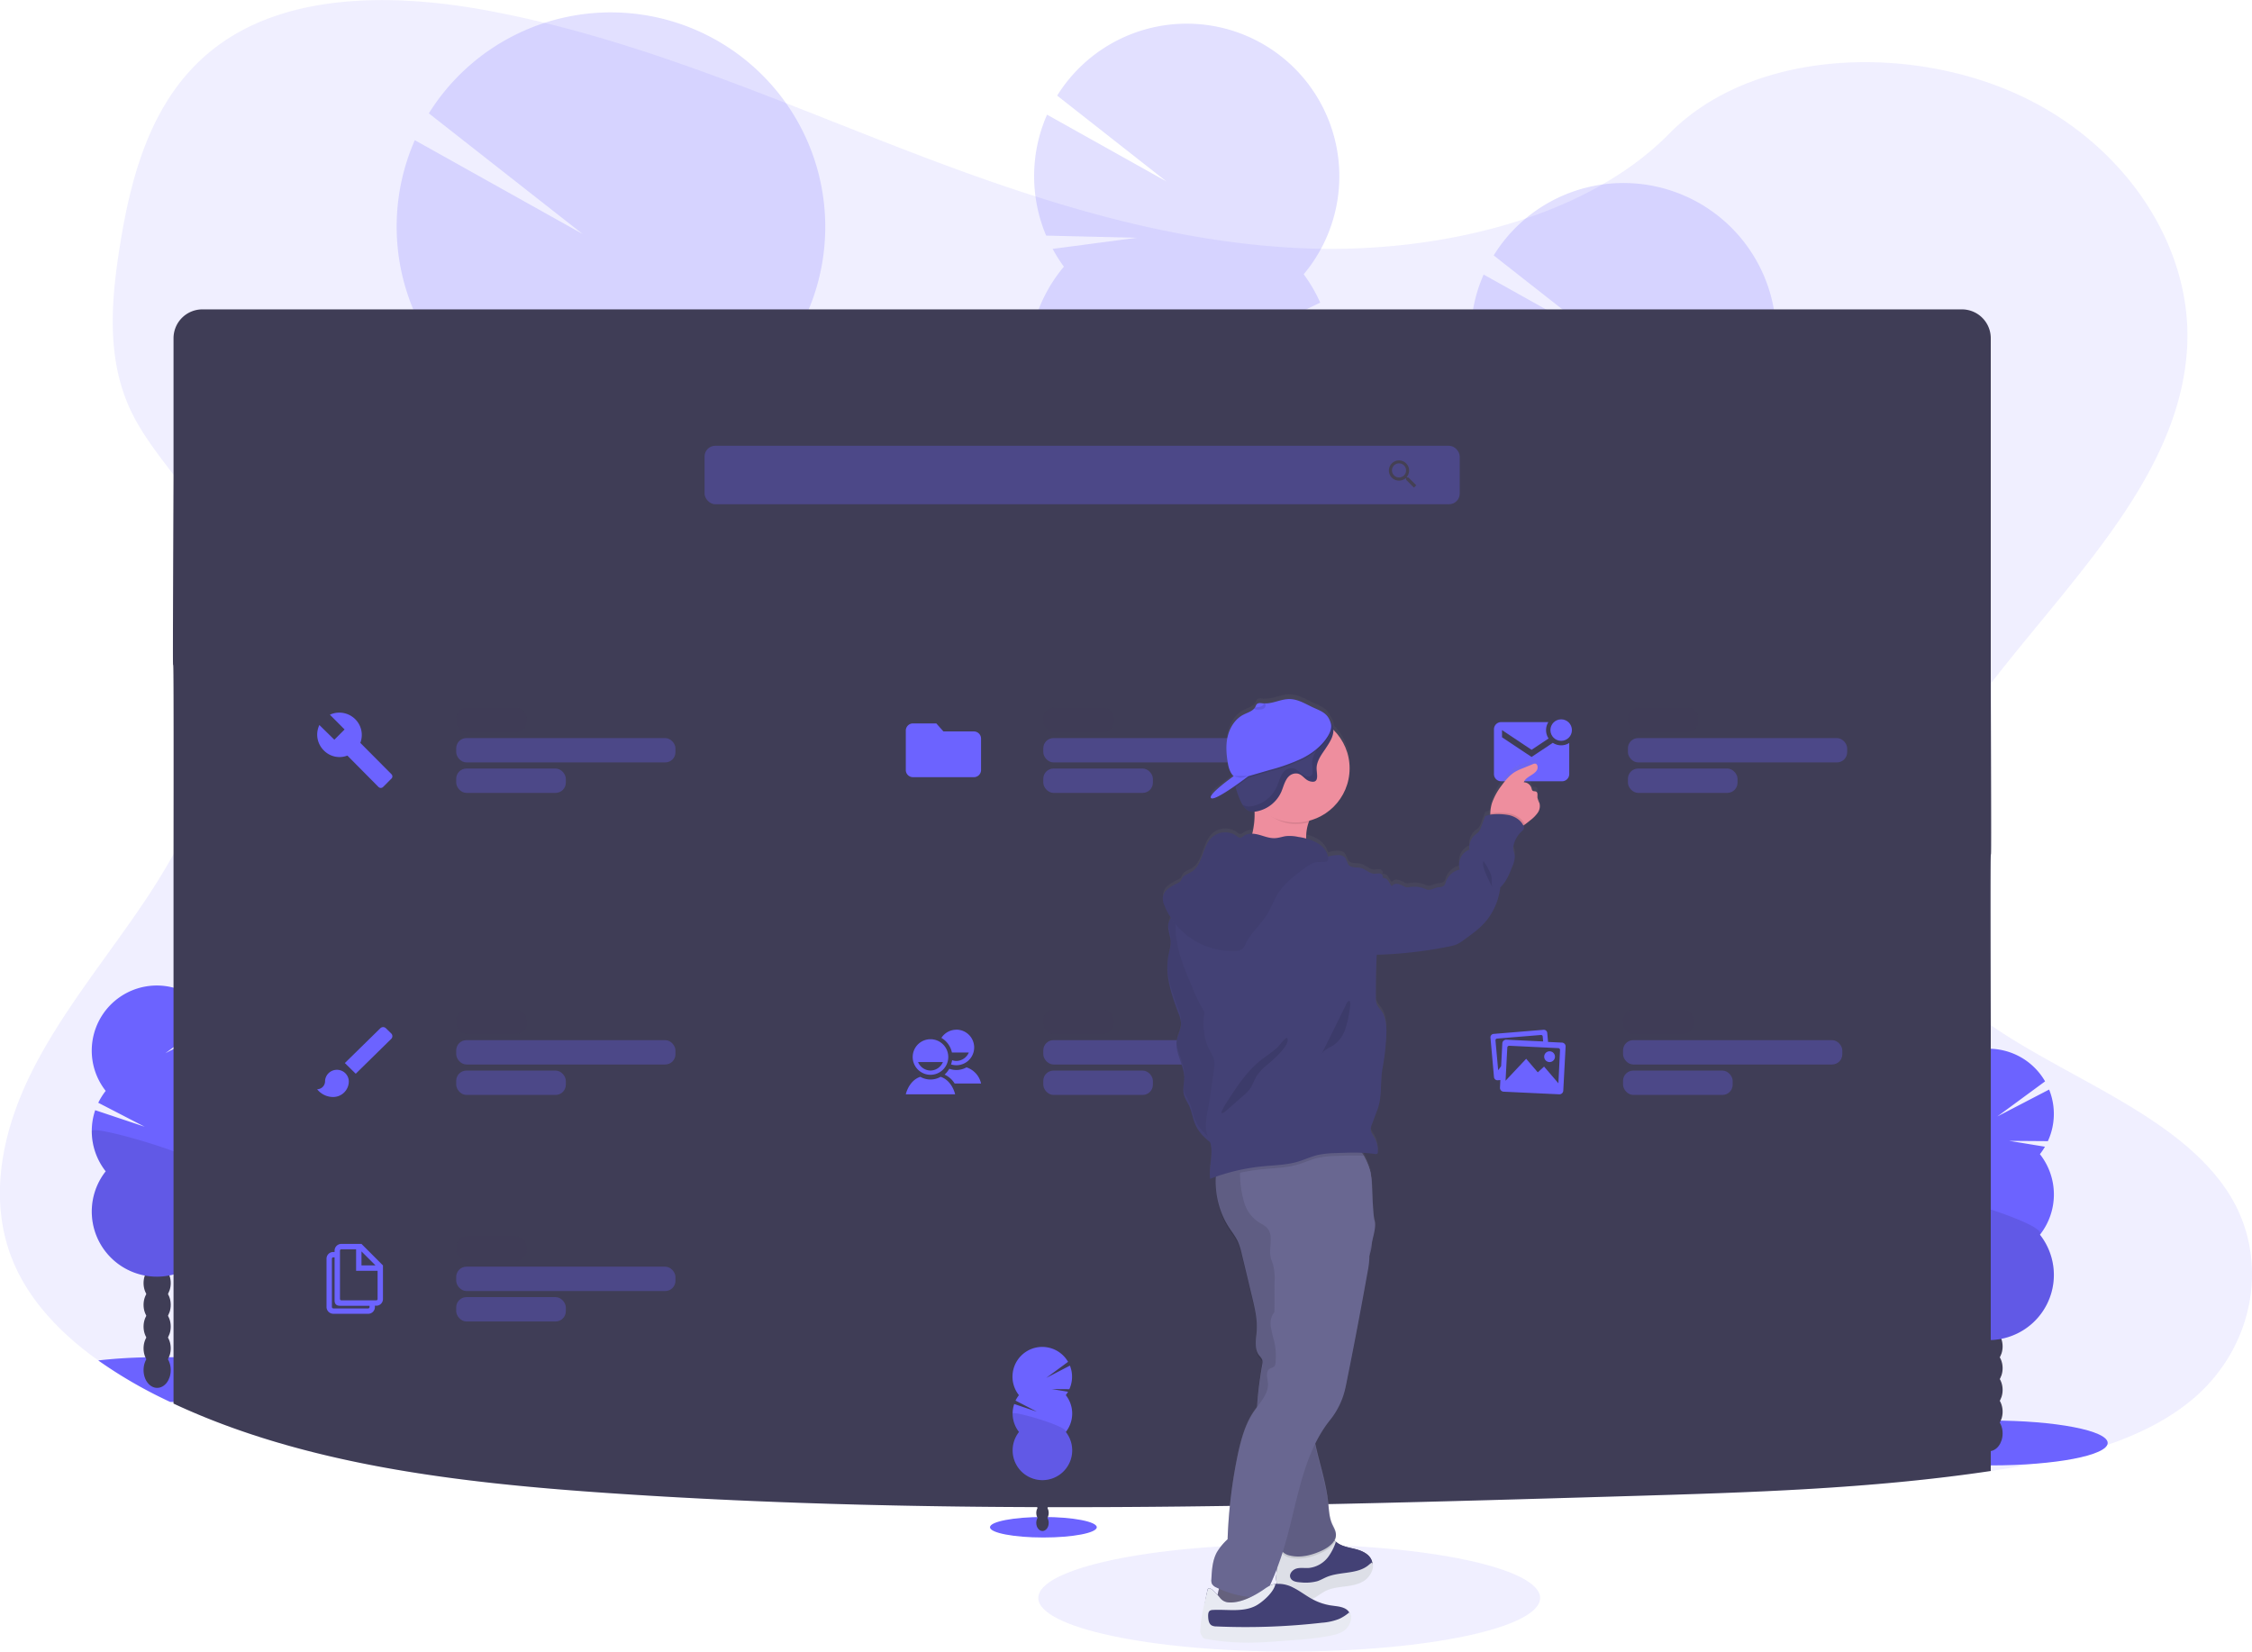 <svg height="806.74" viewBox="0 0 1100 806.74" width="1100" xmlns="http://www.w3.org/2000/svg" xmlns:xlink="http://www.w3.org/1999/xlink"><linearGradient id="a" gradientUnits="userSpaceOnUse" x1="710.07" x2="710.07" y1="847.99" y2="385.75"><stop offset="0" stop-color="#808080" stop-opacity=".25"/><stop offset=".54" stop-color="#808080" stop-opacity=".12"/><stop offset="1" stop-color="#808080" stop-opacity=".1"/></linearGradient><ellipse cx="629.72" cy="780.56" fill="#6c63ff" opacity=".1" rx="122.56" ry="26.18"/><path d="m1120.55 730.47c-24.35 20.2-59 28.56-92.51 33.84l-5.64.86c-58.57 8.74-118.32 10.52-177.79 12.28-165.87 4.91-332.17 9.81-497.6-1.51-73.16-5-148.13-13.76-212.25-43.7l-1.67-.79c-.83-.39-1.66-.78-2.49-1.19a224.11 224.11 0 0 1 -32.6-19.09c-18.31-13.06-33.43-29-41.42-47.91-12.52-29.66-5.9-63 8.4-92s35.8-55.12 54.34-82.43c5.44-8 10.6-16.3 15.4-24.81 30-53.37 44.88-115.13 13.43-166.56a228.58 228.58 0 0 0 -13.43-19c-7.67-10-15.47-20-20.74-31.07-12.29-25.76-9.65-54.73-5.17-82.25 6-36.59 17.05-76 51.38-98.86 35.67-23.74 86.3-22.54 130.57-14 68.83 13.19 132.36 40.8 196.49 65.7s131.35 47.58 201.86 50.02c62.26 2.17 134.89-14 176.23-56.08 40.15-40.85 115.6-43.94 170-19.27 51.91 23.54 85.48 73.36 83 123.12-3.16 62.1-54.93 111.83-95.9 164.7-6.81 8.79-13.33 17.68-19.28 26.72-19.42 29.53-33.15 65-19.78 96.88 7.5 17.85 21.81 31.47 39.06 43.36 38.65 26.63 92 44.55 116 81.83 20.67 32.16 13.01 75.56-17.89 101.21z" fill="#6c63ff" opacity=".1" transform="translate(-50 -46.63)"/><ellipse cx="972.5" cy="704.85" fill="#6c63ff" rx="57.01" ry="10.96"/><ellipse cx="971.55" cy="700.19" fill="#3f3d56" rx="6.64" ry="8.69"/><ellipse cx="971.55" cy="689.57" fill="#3f3d56" rx="6.64" ry="8.69"/><ellipse cx="971.55" cy="678.94" fill="#3f3d56" rx="6.64" ry="8.69"/><ellipse cx="971.55" cy="668.32" fill="#3f3d56" rx="6.64" ry="8.69"/><ellipse cx="971.55" cy="657.7" fill="#3f3d56" rx="6.64" ry="8.69"/><ellipse cx="971.55" cy="647.08" fill="#3f3d56" rx="6.64" ry="8.69"/><ellipse cx="971.55" cy="636.46" fill="#3f3d56" rx="6.64" ry="8.69"/><path d="m1046.4 610.41a31 31 0 0 0 2.47-3.64l-17.44-2.86 18.86.14a31.78 31.78 0 0 0 .61-25.2l-25.31 13.15 23.34-17.15a31.8 31.8 0 1 0 -52.51 35.58 31.55 31.55 0 0 0 -3.63 5.8l22.64 11.77-24.14-8.1a31.79 31.79 0 0 0 5.13 29.86 31.8 31.8 0 1 0 50 0 31.78 31.78 0 0 0 0-39.32z" fill="#6c63ff" transform="translate(-50 -46.63)"/><path d="m989.61 630.07a31.68 31.68 0 0 0 6.81 19.66 31.8 31.8 0 1 0 50 0c4.24-5.41-56.81-23.23-56.81-19.66z" opacity=".1" transform="translate(-50 -46.63)"/><path d="m184.73 720.54c0 5.59-21.81 10.21-50 10.87h-1.67c-.83-.39-1.66-.78-2.49-1.19a224.11 224.11 0 0 1 -32.57-19.05c6.85-.8 14.64-1.34 23-1.52h1.13c1.82 0 3.67-.06 5.54-.06h3.62 1.18 2.25c28.2.73 50.01 5.41 50.01 10.95z" fill="#6c63ff" transform="translate(-50 -46.63)"/><ellipse cx="76.76" cy="669.25" fill="#3f3d56" rx="6.64" ry="8.69"/><ellipse cx="76.76" cy="658.63" fill="#3f3d56" rx="6.64" ry="8.69"/><ellipse cx="76.76" cy="648.01" fill="#3f3d56" rx="6.64" ry="8.69"/><ellipse cx="76.76" cy="637.39" fill="#3f3d56" rx="6.64" ry="8.69"/><ellipse cx="76.76" cy="626.77" fill="#3f3d56" rx="6.64" ry="8.69"/><ellipse cx="76.76" cy="616.15" fill="#3f3d56" rx="6.64" ry="8.69"/><ellipse cx="76.76" cy="605.52" fill="#3f3d56" rx="6.64" ry="8.69"/><path d="m151.61 579.47a32.28 32.28 0 0 0 2.48-3.63l-17.45-2.84 18.87.14a31.8 31.8 0 0 0 .6-25.19l-25.3 13.13 23.34-17.16a31.8 31.8 0 1 0 -52.52 35.58 32.45 32.45 0 0 0 -3.63 5.8l22.64 11.7-24.14-8.07a31.87 31.87 0 0 0 5.13 29.86 31.8 31.8 0 1 0 50 0 31.78 31.78 0 0 0 0-39.32z" fill="#6c63ff" transform="translate(-50 -46.63)"/><path d="m94.83 599.13a31.67 31.67 0 0 0 6.8 19.66 31.8 31.8 0 1 0 50 0c4.24-5.41-56.8-23.23-56.8-19.66z" opacity=".1" transform="translate(-50 -46.63)"/><g opacity=".2"><g fill="#3f3d56"><path d="m355.84 601.92c0 .94-.1 1.86-.2 2.76q-11.64-4.68-22.92-9.93a18.59 18.59 0 0 1 -10.6-5.17c-2.19-1.1-4.37-2.24-6.54-3.39a26.82 26.82 0 0 1 1.66-3c4.2-6.66 10.6-10.83 17.65-10.6s13.15 4.78 16.93 11.66a34.37 34.37 0 0 1 4.02 17.67z" transform="translate(-50 -46.63)"/><path d="m357 567a34.56 34.56 0 0 1 -5.13 17.32c-4.21 6.64-10.6 10.81-17.65 10.58-.49 0-1-.06-1.45-.1a18.59 18.59 0 0 1 -10.6-5.17 25.27 25.27 0 0 1 -4.88-6.37 35.82 35.82 0 0 1 1.1-35c4.21-6.66 10.6-10.83 17.65-10.6s13.15 4.78 16.93 11.66a34.47 34.47 0 0 1 4.03 17.68z" transform="translate(-50 -46.63)"/><ellipse cx="336.18" cy="531.28" rx="28.63" ry="21.87" transform="matrix(.032 -1 1 .032 -255.43 803.92)"/><ellipse cx="337.29" cy="496.31" rx="28.63" ry="21.87" transform="matrix(.032 -1 1 .032 -219.41 771.16)"/><ellipse cx="338.39" cy="461.34" rx="28.63" ry="21.87" transform="matrix(.032 -1 1 .032 -183.39 738.39)"/></g><path d="m264.12 219.46a105.78 105.78 0 0 1 -7.76-12.24l57.72-7.62-62.08-1.5a104.92 104.92 0 0 1 .62-83l82 45.85-75.15-58.95a104.75 104.75 0 1 1 169.22 122.65 105.13 105.13 0 0 1 11.31 19.46l-75.77 36.38 80.33-24.17a104.85 104.85 0 0 1 -20 97.78 104.75 104.75 0 1 1 -164.56-5.19 104.73 104.73 0 0 1 4.08-129.45z" fill="#6c63ff" transform="translate(-50 -46.63)"/><path d="m449.05 290.08a104.29 104.29 0 0 1 -24.44 64 104.75 104.75 0 1 1 -164.61-5.17c-13.43-18.25 189.42-70.58 189.05-58.83z" opacity=".1" transform="translate(-50 -46.63)"/></g><g opacity=".2"><g fill="#3f3d56"><path d="m848.18 527.14c0 .67-.07 1.32-.14 2q-8.31-3.29-16.31-7.06a13.31 13.31 0 0 1 -7.55-3.68c-1.55-.79-3.11-1.6-4.65-2.41a19.78 19.78 0 0 1 1.18-2.13c3-4.74 7.54-7.7 12.56-7.54s9.36 3.4 12.05 8.3a24.5 24.5 0 0 1 2.86 12.52z" transform="translate(-50 -46.63)"/><path d="m849 502.25a24.56 24.56 0 0 1 -3.65 12.33c-3 4.72-7.54 7.69-12.56 7.53l-1-.07a13.31 13.31 0 0 1 -7.55-3.68 18.32 18.32 0 0 1 -3.47-4.54 25.51 25.51 0 0 1 .78-24.88c3-4.74 7.55-7.71 12.56-7.55s9.37 3.4 12.05 8.3a24.55 24.55 0 0 1 2.84 12.56z" transform="translate(-50 -46.63)"/><ellipse cx="834.19" cy="476.87" rx="20.37" ry="15.56" transform="matrix(.032 -1 1 .032 281.27 1248.98)"/><ellipse cx="834.98" cy="451.98" rx="20.37" ry="15.56" transform="matrix(.032 -1 1 .032 306.9 1225.67)"/><ellipse cx="835.76" cy="427.1" rx="20.37" ry="15.56" transform="matrix(.032 -1 1 .032 332.53 1202.35)"/></g><path d="m782.91 255a73.57 73.57 0 0 1 -5.52-8.71l41.08-5.42-44.21-1.07a74.67 74.67 0 0 1 .43-59.07l58.31 32.59-53.4-41.93a74.55 74.55 0 1 1 120.4 87.26 74.71 74.71 0 0 1 8.06 13.86l-53.89 25.89 57.17-17.2a74.55 74.55 0 0 1 -14.22 69.58 74.54 74.54 0 1 1 -117.12-3.69 74.55 74.55 0 0 1 2.91-92.09z" fill="#6c63ff" transform="translate(-50 -46.63)"/><path d="m914.52 305.22a74.2 74.2 0 0 1 -17.4 45.56 74.54 74.54 0 1 1 -117.12-3.69c-9.58-13 134.78-50.23 134.52-41.87z" opacity=".1" transform="translate(-50 -46.63)"/></g><g opacity=".2"><g fill="#3f3d56"><path d="m635 449.09c0 .67-.08 1.32-.15 2q-8.31-3.29-16.31-7.06a13.28 13.28 0 0 1 -7.54-3.68c-1.56-.79-3.11-1.6-4.65-2.41a19 19 0 0 1 1.17-2.13c3-4.73 7.55-7.7 12.56-7.54s9.36 3.4 12.05 8.3a24.5 24.5 0 0 1 2.87 12.52z" transform="translate(-50 -46.63)"/><path d="m635.74 424.2a24.56 24.56 0 0 1 -3.65 12.33c-3 4.72-7.54 7.69-12.56 7.53-.35 0-.68 0-1-.07a13.28 13.28 0 0 1 -7.54-3.68 18.11 18.11 0 0 1 -3.48-4.54 25.48 25.48 0 0 1 .79-24.88c3-4.74 7.54-7.71 12.56-7.55s9.36 3.4 12 8.3a24.54 24.54 0 0 1 2.88 12.56z" transform="translate(-50 -46.63)"/><ellipse cx="620.97" cy="398.82" rx="20.37" ry="15.56" transform="matrix(.03 -1 1 .03 152.77 960.28)"/><ellipse cx="621.75" cy="373.93" rx="20.37" ry="15.56" transform="matrix(.032 -1 1 .032 178.4 936.96)"/><ellipse cx="622.54" cy="349.05" rx="20.37" ry="15.56" transform="matrix(.032 -1 1 .032 204.04 913.64)"/></g><path d="m569.68 176.91a74.87 74.87 0 0 1 -5.52-8.71l41.08-5.42-44.24-1.07a74.62 74.62 0 0 1 .44-59.07l58.33 32.63-53.39-41.93a74.54 74.54 0 1 1 120.42 87.26 74.76 74.76 0 0 1 8.07 13.86l-53.87 25.89 57.16-17.2a74.55 74.55 0 0 1 -14.22 69.58 74.54 74.54 0 1 1 -117.16-3.73 74.57 74.57 0 0 1 2.9-92.13z" fill="#6c63ff" transform="translate(-50 -46.63)"/><path d="m701.29 227.17a74.2 74.2 0 0 1 -17.4 45.56 74.54 74.54 0 1 1 -117.11-3.73c-9.59-12.95 134.77-50.19 134.51-41.83z" opacity=".1" transform="translate(-50 -46.63)"/></g><path d="m1022.4 547.44v217.73c-58.57 8.74-118.32 10.52-177.79 12.28-165.87 4.91-332.17 9.81-497.6-1.51-73.16-5-148.13-13.76-212.25-43.7v-268.24c.24-185-.76 0 0-185.56v-66.59a14.1 14.1 0 0 1 14.1-14.1h859.44a14.1 14.1 0 0 1 14.1 14.1v168.63c.6 166.52-.4.52 0 166.96z" fill="#3f3d56" transform="translate(-50 -46.63)"/><rect fill="#6c63ff" height="28.56" opacity=".3" rx="5.22" width="368.86" x="344.15" y="217.75"/><path d="m737.94 279.85h-.61l-.23-.19a5.1 5.1 0 0 0 1.19-3.25 4.94 4.94 0 1 0 -4.92 5 5.09 5.09 0 0 0 3.24-1.18l.22.19v.58l3.81 3.82 1.14-1.14zm-4.57 0a3.44 3.44 0 1 1 3.43-3.44 3.42 3.42 0 0 1 -3.43 3.44z" fill="#444053" transform="translate(-50 -46.63)"/><rect fill="#3f3d56" height="11.9" opacity=".7" rx="5" width="34.42" x="222.84" y="493.2"/><rect fill="#6c63ff" height="11.9" opacity=".3" rx="5" width="53.54" x="222.84" y="522.95"/><rect fill="#6c63ff" height="11.9" opacity=".3" rx="5" width="107.09" x="222.84" y="508.08"/><path d="m214.57 569.21a5.74 5.74 0 0 0 -5.8 5.69 3.88 3.88 0 0 1 -3.87 3.79 10 10 0 0 0 7.73 3.8 7.67 7.67 0 0 0 7.75-7.59 5.75 5.75 0 0 0 -5.81-5.69zm26.53-17.76-2.6-2.55a1.94 1.94 0 0 0 -2.72 0l-17.34 17 5.32 5.22 17.32-17a1.86 1.86 0 0 0 .02-2.67z" fill="#6c63ff" transform="translate(-50 -46.63)"/><rect fill="#3f3d56" height="11.9" opacity=".7" rx="5" width="34.42" x="222.84" y="345.66"/><rect fill="#6c63ff" height="11.9" opacity=".3" rx="5" width="53.54" x="222.84" y="375.41"/><rect fill="#6c63ff" height="11.9" opacity=".3" rx="5" width="107.09" x="222.84" y="360.53"/><path d="m241.18 424.78-15.18-15.28a10.82 10.82 0 0 0 -2.51-11.58 11 11 0 0 0 -12.35-2.18l7.18 7.22-5 5-7.32-7.18a10.86 10.86 0 0 0 2.17 12.41 10.66 10.66 0 0 0 11.51 2.52l15.15 15.29a1.61 1.61 0 0 0 2.34 0l3.84-3.86a1.51 1.51 0 0 0 .17-2.35z" fill="#6c63ff" transform="translate(-50 -46.63)"/><rect fill="#3f3d56" height="11.9" opacity=".7" rx="5" width="34.42" x="509.6" y="493.2"/><rect fill="#6c63ff" height="11.9" opacity=".3" rx="5" width="53.54" x="509.6" y="522.95"/><rect fill="#6c63ff" height="11.9" opacity=".3" rx="5" width="107.09" x="509.6" y="508.08"/><path d="m509.44 572.63a10 10 0 0 1 -9.89 0c-3.87 1.19-6.24 5.09-7.12 8.54h24.12c-.87-3.45-3.23-7.35-7.11-8.54zm-4.94-18.37a8.69 8.69 0 1 0 8.69 8.68 8.69 8.69 0 0 0 -8.69-8.68zm0 15.3a6.71 6.71 0 0 1 -6.07-4.14h12.14a6.71 6.71 0 0 1 -6.07 4.14z" fill="#6c63ff" transform="translate(-50 -46.63)"/><path d="m522.09 568a10.07 10.07 0 0 1 -8.4.69 12 12 0 0 1 -2.3 2.86 11.24 11.24 0 0 1 4.9 4.33h12.91a10.72 10.72 0 0 0 -7.11-7.88zm-4.94-18.38a8.71 8.71 0 0 0 -7.33 4 10.78 10.78 0 0 1 5.15 7.14h8.25a6.72 6.72 0 0 1 -6.07 4.12 6 6 0 0 1 -2.08-.38 11.65 11.65 0 0 1 -.54 2.07 8.35 8.35 0 0 0 2.62.4 8.69 8.69 0 0 0 0-17.38z" fill="#6c63ff" transform="translate(-50 -46.63)"/><rect fill="#3f3d56" height="11.9" opacity=".7" rx="5" width="34.42" x="222.84" y="603.86"/><rect fill="#6c63ff" height="11.9" opacity=".3" rx="5" width="53.54" x="222.84" y="633.61"/><rect fill="#6c63ff" height="11.9" opacity=".3" rx="5" width="107.09" x="222.84" y="618.74"/><path d="m226.57 654.25h-9.82a3.28 3.28 0 0 0 -3.32 3.24v.7h-.62a3.28 3.28 0 0 0 -3.32 3.24v23.63a3.34 3.34 0 0 0 3.32 3.32h17.08a3.27 3.27 0 0 0 3.23-3.32v-.62h.71a3.27 3.27 0 0 0 3.23-3.32v-16.37zm0 3.66 6.84 6.84h-6.84zm3.94 27.15a.67.67 0 0 1 -.62.7h-17.08a.73.73 0 0 1 -.69-.7v-23.63a.67.67 0 0 1 .69-.62h.62v21c0 1.82.86 2.66 2.67 2.66h14.41zm3.93-3.94a.66.66 0 0 1 -.61.7h-17.08a.73.73 0 0 1 -.69-.7v-23.63a.67.67 0 0 1 .69-.62h7.19v10.51h10.5z" fill="#6c63ff" transform="translate(-50 -46.63)"/><rect fill="#3f3d56" height="11.9" opacity=".7" rx="5" width="34.42" x="509.6" y="345.66"/><rect fill="#6c63ff" height="11.9" opacity=".3" rx="5" width="53.54" x="509.6" y="375.41"/><rect fill="#6c63ff" height="11.9" opacity=".3" rx="5" width="107.09" x="509.6" y="360.53"/><path d="m507.32 400h-11.38a3.51 3.51 0 0 0 -3.5 3.51v19.25a3.5 3.5 0 0 0 3.5 3.5h29.76a3.5 3.5 0 0 0 3.5-3.5v-15.34a3.51 3.51 0 0 0 -3.5-3.5h-14.88l-3.5-3.94z" fill="#6c63ff" transform="translate(-50 -46.63)"/><rect fill="#3f3d56" height="11.9" opacity=".7" rx="5" width="34.42" x="792.79" y="493.2"/><rect fill="#6c63ff" height="11.9" opacity=".3" rx="5" width="53.54" x="792.79" y="522.95"/><rect fill="#6c63ff" height="11.9" opacity=".3" rx="5" width="107.09" x="792.79" y="508.08"/><path d="m812.93 555.91-6.77-.32-.4-4.41a1.7 1.7 0 0 0 -1.88-1.52l-24.27 2a1.67 1.67 0 0 0 -1.59 1.79l1.73 19.35a1.7 1.7 0 0 0 1.88 1.49l1.23-.09-.19 3.76a1.87 1.87 0 0 0 1.83 1.93l27.09 1.28a1.88 1.88 0 0 0 2-1.74l1.14-21.6a1.86 1.86 0 0 0 -1.8-1.92zm-29.12.44-.58 11.06-1.44 2-1.32-14.61v-.09a.89.89 0 0 1 .78-.77l21.42-1.75a.81.81 0 0 1 .87.64s0 0 0 0l.21 2.52-18-.86a1.9 1.9 0 0 0 -1.94 1.86zm27.4 19.44-7-8.17-3.07 2.82-5.67-6.63-10.07 10.72.86-16.33a.94.94 0 0 1 1-.74l23.9 1.16a.87.87 0 0 1 .85.83s0 0 0 0z" fill="#6c63ff" transform="translate(-50 -46.63)"/><path d="m806.89 565.42a2.63 2.63 0 1 0 -2.62-2.63 2.64 2.64 0 0 0 2.62 2.63z" fill="#6c63ff" transform="translate(-50 -46.63)"/><rect fill="#3f3d56" height="11.9" opacity=".7" rx="5" width="34.42" x="795.17" y="345.66"/><rect fill="#6c63ff" height="11.9" opacity=".3" rx="5" width="53.54" x="795.17" y="375.41"/><rect fill="#6c63ff" height="11.9" opacity=".3" rx="5" width="107.09" x="795.17" y="360.53"/><circle cx="762.56" cy="356.63" fill="#6c63ff" r="5.25"/><path d="m808.53 409.45-10.42 6.94-14.44-9.62v-3.51l14.44 9.63 8.3-5.53a7.39 7.39 0 0 1 -.1-8h-23.07a3.52 3.52 0 0 0 -3.51 3.51v21.88a3.52 3.52 0 0 0 3.51 3.51h29.76a3.51 3.51 0 0 0 3.5-3.51v-15.2a7.37 7.37 0 0 1 -8-.06z" fill="#6c63ff" transform="translate(-50 -46.63)"/><ellipse cx="509.64" cy="746.02" fill="#6c63ff" rx="26.08" ry="5.01"/><ellipse cx="509.21" cy="743.89" fill="#3f3d56" rx="3.04" ry="3.97"/><ellipse cx="509.21" cy="739.03" fill="#3f3d56" rx="3.04" ry="3.97"/><ellipse cx="509.21" cy="734.17" fill="#3f3d56" rx="3.04" ry="3.97"/><ellipse cx="509.21" cy="729.31" fill="#3f3d56" rx="3.04" ry="3.97"/><ellipse cx="509.21" cy="724.46" fill="#3f3d56" rx="3.04" ry="3.97"/><ellipse cx="509.21" cy="719.6" fill="#3f3d56" rx="3.04" ry="3.97"/><ellipse cx="509.21" cy="714.74" fill="#3f3d56" rx="3.04" ry="3.97"/><path d="m570.57 728.13a13.59 13.59 0 0 0 1.13-1.67l-8-1.31 8.62.07a14.59 14.59 0 0 0 .28-11.52l-11.57 6 10.67-7.85a14.54 14.54 0 1 0 -24 16.28 15.11 15.11 0 0 0 -1.66 2.65l10.36 5.38-11-3.7a14.53 14.53 0 0 0 2.34 13.65 14.54 14.54 0 1 0 22.86 0 14.55 14.55 0 0 0 0-18z" fill="#6c63ff" transform="translate(-50 -46.63)"/><path d="m544.6 737.12a14.45 14.45 0 0 0 3.11 9 14.54 14.54 0 1 0 22.86 0c1.95-2.48-25.97-10.63-25.97-9z" opacity=".1" transform="translate(-50 -46.63)"/><path d="m802 436.86a13.68 13.68 0 0 1 -1-2.7c-.1-1.07.32-2.48-.63-3-.53-.29-1.27-.07-1.74-.45a2.15 2.15 0 0 1 -.51-1.2 4.1 4.1 0 0 0 -3.8-3c1-2.71 4.68-3.37 6.3-5.76.81-1.19.55-3.38-.88-3.39a2.49 2.49 0 0 0 -1 .25l-5.33 2.2a27.35 27.35 0 0 0 -3 1.39c-2.93 1.67-5.12 4.38-7.09 7.13a30.49 30.49 0 0 0 -4.41 8 18 18 0 0 0 -.94 5.49v.56c-.87.15-1.58.53-2.49.71l-2.07 5.47a6.93 6.93 0 0 1 -1.35 2.49 12.52 12.52 0 0 1 -1.46 1.15 8.45 8.45 0 0 0 -2.91 7.37 7.93 7.93 0 0 0 -4.66 9.78 9.31 9.31 0 0 0 -6.81 6 4.43 4.43 0 0 1 -.89 1.88 3.55 3.55 0 0 1 -2.37.73c-2.34.15-4.38 2-6.49 1a13.21 13.21 0 0 0 -7.71-1.08 5.77 5.77 0 0 1 -1.65.15 4.43 4.43 0 0 1 -1.35-.47 10.46 10.46 0 0 0 -3.06-1.21 2.84 2.84 0 0 0 -2.9 1.12c-.74-.81-1.18-1.86-1.85-2.73a3 3 0 0 0 -2.82-1.35c.7-.63 0-1.89-.93-2.11a11.56 11.56 0 0 0 -2.81.1c-2.44 0-4.32-2.24-6.69-2.83-2.18-.53-5.09.11-6.21-1.85-.35-.63-.45-1.45-1-1.92a3.64 3.64 0 0 0 -.71-1.45c-.9-1-2.41-1.16-3.76-1.12a15.68 15.68 0 0 0 -4.37.75c0-.17-.09-.36-.15-.56a11.09 11.09 0 0 0 -4.84-5.94 20 20 0 0 0 -5.66-2.26c0-.18 0-.35 0-.53a22.55 22.55 0 0 1 1.16-7.43c.08-.26.18-.52.27-.78a26.6 26.6 0 0 0 12-44.63 6.83 6.83 0 0 0 -.21-1.6 7.86 7.86 0 0 0 -1.6-3.12c-1.22-2.72-3.12-3.92-5.55-5.06-.7-.33-1.44-.65-2.22-1-3.87-1.74-7.61-4.3-12-4.29-4 0-7.86 2.21-11.82 2.13h-.3-.29-.36c-1.11-.13-2.44-.39-3.17.46a4.5 4.5 0 0 0 -.56 1.09 2.64 2.64 0 0 1 -.2.37 4.4 4.4 0 0 1 -.51.69c-1.28 1.4-3.43 2-5.2 2.94-4 2.05-6.62 6.23-7.66 10.61s-.68 9 .1 13.44c.4 2.22 1.26 4.74 2.84 6.14s-13.37 9.51-10.93 10.86c1.33.74 6.87-2.77 11.64-6.12.05.2.09.41.15.61a44 44 0 0 0 2.18 6.25c1 2.39 2.44 5 4.93 5.69a5.36 5.36 0 0 0 1.69.19h.44a39.39 39.39 0 0 1 -1.15 10.87 6.61 6.61 0 0 0 -4.09 1.13 3.29 3.29 0 0 1 -1.66.88 2.89 2.89 0 0 1 -1.71-.84 9.7 9.7 0 0 0 -12.14.64c-4.84 4.57-4.29 13.49-10 16.95-1.56.95-3.56 1.46-4.48 3.05a11.41 11.41 0 0 1 -.77 1.47 4.05 4.05 0 0 1 -1.36 1 26.48 26.48 0 0 0 -4.68 2.7 6.72 6.72 0 0 0 -2.69 4.54 8.61 8.61 0 0 0 .82 3.81 36.44 36.44 0 0 0 3.12 6 6.38 6.38 0 0 0 -1.26 2.95c-.4 2.81.94 5.58 1.09 8.42.13 2.48-.66 4.9-1.1 7.34-1.76 9.54 1.61 19.2 5 28.26a14.58 14.58 0 0 1 1.2 4.65c.09 3-1.6 5.67-2.07 8.59-1 6.14 3.53 11.92 3.63 18.13 0 2.87-.86 5.78-.14 8.55.47 1.85 1.62 3.44 2.44 5.17 1.44 3.06 1.83 6.53 3.21 9.62a23.07 23.07 0 0 0 7.12 8.48c1.73 5.49-.73 12.12 0 18q1.41-.56 2.85-1a41.17 41.17 0 0 0 6.3 24.84c1.55 2.42 3.37 4.68 4.54 7.31a34.26 34.26 0 0 1 1.77 5.79q2.51 10.47 5 20.92c1.36 5.65 2.73 11.4 2.32 17.2-.28 4-1.3 8.57 1.18 11.77a8.51 8.51 0 0 1 1.49 2.06 5.22 5.22 0 0 1 0 2.72 180.71 180.71 0 0 0 -2.48 20.39c-.56.75-1.12 1.51-1.63 2.26-4.11 6-6.09 13.21-7.69 20.32a245.83 245.83 0 0 0 -5.16 42.44 28.38 28.38 0 0 0 -5.26 6.41c-2.15 4-2.43 8.7-2.66 13.24a4.73 4.73 0 0 0 .24 2.18 4.48 4.48 0 0 0 2.24 1.68l1.24.59c-.27 1-.51 2-.72 3.05-1.58-1.78-4.39-4.6-4.87-2.54a101.78 101.78 0 0 0 -2.56 21 1.77 1.77 0 0 0 1.9 2.12 116.25 116.25 0 0 0 20.81 1.78c5.65 0 11.29-.46 16.92-.89l5.77-.44a127.7 127.7 0 0 0 17.67-2.19c2.55-.56 5.18-1.35 7.1-3.14s2.86-4.85 1.54-7.12c-1.61-2.74-5.37-2.94-8.51-3.38a27.85 27.85 0 0 1 -8.92-2.84c-.63-.32-1.24-.68-1.85-1 .16 0 .33-.08.48-.14 2.7-.91 4.85-3 7.39-4.25 3-1.45 6.31-1.78 9.57-2.19s6.62-1 9.33-2.86c2.54-1.74 4.34-4.91 3.75-7.89a5.15 5.15 0 0 0 -.16-.62c-1-3.23-4.5-5-7.76-5.8s-6.8-1.28-9.44-3.38l-.39-.31c-.22-.19-.45-.37-.69-.56a5.62 5.62 0 0 0 .77-3.26c-.14-1.79-1.18-3.37-1.89-5-1.39-3.25-1.5-6.88-1.88-10.39-.94-8.83-3.65-17.35-5.69-26-.23-1-.45-2-.67-3a62.86 62.86 0 0 1 7.27-11.64 38 38 0 0 0 7-13.77c.42-1.54.73-3.1 1.05-4.67q5.42-27.09 10.24-54.27a45.19 45.19 0 0 0 .91-7.84 23.89 23.89 0 0 0 1.35-7.43c.94-3.67 1.89-7.52 1.12-9.92-.54-1.7-.81-7.51-1.11-13.08a50.24 50.24 0 0 0 -.54-8.93c-.09-.51-.19-1-.3-1.51q-.09-.45-.18-.75a25.68 25.68 0 0 0 -1.76-4.86 23.63 23.63 0 0 0 -1.32-2.71 12.34 12.34 0 0 0 -1-1.48 62 62 0 0 1 6.22.58c.5.07 1.12.11 1.43-.3a1.47 1.47 0 0 0 .18-.77 12.75 12.75 0 0 0 -1.62-6.76c-.8-1.42-1.91-2.8-1.88-4.43a6.53 6.53 0 0 1 .55-2.2l2.77-7.44c2.35-6.29 1.23-13.58 2.45-20.18a118.46 118.46 0 0 0 1.82-15.61c.23-4.47.09-9.32-2.6-12.9a14.73 14.73 0 0 1 -2-2.84 8.41 8.41 0 0 1 -.48-3.39q-.07-10.51.42-21a206.38 206.38 0 0 0 35.05-4 22 22 0 0 0 4-1.08 20.19 20.19 0 0 0 4-2.53c3.93-2.84 7.92-5.73 10.91-9.55a32.36 32.36 0 0 0 6.46-15.94c2.84-2.63 4.35-6.37 5.77-10a15.42 15.42 0 0 0 1.32-4.85c.07-1.72-1.06-3.52-.74-5.21a13.78 13.78 0 0 1 4.19-7.58 2.74 2.74 0 0 0 1-1.33 2.12 2.12 0 0 0 -.23-1.3l-.09-.15c.28-.17.54-.35.81-.53.93-.66 1.82-1.39 2.69-2.1a17 17 0 0 0 3.49-3.54 5.75 5.75 0 0 0 .94-4.7zm-128.31 383.29c-.24 0-.48 0-.71.06a9.57 9.57 0 0 0 -2.54.73l-.19.1c1.1-2.38 2.14-4.8 3.08-7.26.11-.29.21-.58.32-.88l-.12 1.64a20.22 20.22 0 0 0 .16 5.61z" fill="url(#a)" transform="translate(-50 -46.63)"/><path d="m688 455.73c.1 3.88 1.42 7.64 1.62 11.52-11.43.57-22.72-5-34-3.28 3.17-2.05 4.86-5.74 5.86-9.37a38.9 38.9 0 0 0 1.11-14.41 6.61 6.61 0 0 0 -.14-.79c-.42-1.9-1.51-4.59-1.22-6.08.39-2 2.25-1.59 3.93-1.48a150.51 150.51 0 0 1 15.26 2c1.32.23 14.13 3.43 14.33 3.1a59.69 59.69 0 0 0 -5.55 11.43 22.32 22.32 0 0 0 -1.2 7.36z" fill="#ee8e9e" transform="translate(-50 -46.63)"/><path d="m801.05 443.73a16.64 16.64 0 0 1 -3.49 3.52c-.87.71-1.76 1.44-2.69 2.09a11.5 11.5 0 0 1 -5.72 2.33c-2.72.18-8.51-1.42-10.2-3.75a6.77 6.77 0 0 1 -1-3.91 17.88 17.88 0 0 1 .94-5.46 30.42 30.42 0 0 1 4.41-8c2-2.74 4.16-5.43 7.09-7.09a27.35 27.35 0 0 1 3-1.39l5.33-2.18a2.5 2.5 0 0 1 1-.26c1.43 0 1.69 2.2.88 3.38-1.62 2.38-5.27 3-6.3 5.73a4.09 4.09 0 0 1 3.8 2.95 2.11 2.11 0 0 0 .51 1.19c.47.37 1.21.16 1.74.45.95.5.53 1.91.63 3a13.5 13.5 0 0 0 1 2.68 5.69 5.69 0 0 1 -.93 4.72z" fill="#ee8e9e" transform="translate(-50 -46.63)"/><path d="m643.4 833.08c.88-.88 2.32-.73 3.55-.54a132 132 0 0 0 19.95 1.61c.84-4.08-1.59-8-2.37-12.14a10.76 10.76 0 0 0 -.8-3.08c-.94-1.8-3.06-2.63-5.05-3-3.59-.76-9.21-2.09-11.22 1.54-2.41 4.31-3.18 10.75-4.06 15.61z" fill="#65617d" transform="translate(-50 -46.63)"/><path d="m716.49 817.65c-2.71 1.85-6.07 2.42-9.33 2.84s-6.61.74-9.57 2.19c-2.54 1.26-4.69 3.32-7.39 4.22a15.31 15.31 0 0 1 -7.67.12c-3-.57-6.26-1.67-7.89-4.29-1.46-2.32-1.31-5.27-1.11-8 .24-3.09.47-6.2.69-9.3a4.4 4.4 0 0 1 .58-2.24c2.19-3.2 7.52 1.33 10.37 1.33 4.52 0 9.37-2.46 12.62-5.45a3.89 3.89 0 0 1 1-.74c1.29-.58 2.58.49 3.72 1.42l.39.31c2.64 2.09 6.18 2.52 9.44 3.37s6.75 2.55 7.76 5.77a4.57 4.57 0 0 1 .16.61c.57 2.95-1.26 6.1-3.77 7.84z" fill="#3f3d56" transform="translate(-50 -46.63)"/><path d="m716.49 817.65c-2.71 1.85-6.07 2.42-9.33 2.84s-6.61.74-9.57 2.19c-2.54 1.26-4.69 3.32-7.39 4.22a15.31 15.31 0 0 1 -7.67.12c-3-.57-6.26-1.67-7.89-4.29-1.46-2.32-1.31-5.27-1.11-8 .24-3.09.47-6.2.69-9.3a4.4 4.4 0 0 1 .58-2.24c2.19-3.2 7.52 1.33 10.37 1.33 4.52 0 9.37-2.46 12.62-5.45a3.89 3.89 0 0 1 1-.74c1.29-.58 2.58.49 3.72 1.42l.39.31c2.64 2.09 6.18 2.52 9.44 3.37s6.75 2.55 7.76 5.77a4.57 4.57 0 0 1 .16.61c.57 2.95-1.26 6.1-3.77 7.84z" fill="#434175" transform="translate(-50 -46.63)"/><path d="m716.49 818.69c-2.71 1.85-6.07 2.43-9.33 2.85s-6.61.73-9.57 2.18c-2.54 1.26-4.69 3.32-7.39 4.22a15.31 15.31 0 0 1 -7.67.12 12.6 12.6 0 0 1 -7.89-5.33c-1.46-2.32-1.31-5.27-1.11-8 .24-3.09.47-6.2.69-9.3a4.4 4.4 0 0 1 .58-2.24c2.19-3.2 7.52 1.33 10.37 1.33 4.52 0 9.37-2.46 12.62-5.45a3.89 3.89 0 0 1 1-.74c1.29-.58 2.58.49 3.72 1.42a26.4 26.4 0 0 1 -3.17 6.56 13.63 13.63 0 0 1 -10 6.22c-2 .15-4.09-.25-6 .27s-3.77 2.52-3.08 4.42 3.06 2.25 5 2.36a22.38 22.38 0 0 0 8.21-.58c1.6-.53 3.07-1.41 4.62-2.06 6.62-2.74 15-1.21 20.46-5.85a13 13 0 0 1 1.67-1.28c1.45 2.99-1.22 7.19-3.73 8.88z" fill="#e8eaf2" transform="translate(-50 -46.63)"/><path d="m716.49 818.69c-2.71 1.85-6.07 2.43-9.33 2.85s-6.61.73-9.57 2.18c-2.54 1.26-4.69 3.32-7.39 4.22a15.31 15.31 0 0 1 -7.67.12 12.6 12.6 0 0 1 -7.89-5.33c-1.46-2.32-1.31-5.27-1.11-8 .24-3.09.47-6.2.69-9.3a4.4 4.4 0 0 1 .58-2.24c2.19-3.2 7.52 1.33 10.37 1.33 4.52 0 9.37-2.46 12.62-5.45a3.89 3.89 0 0 1 1-.74c1.29-.58 2.58.49 3.72 1.42a26.4 26.4 0 0 1 -3.17 6.56 13.63 13.63 0 0 1 -10 6.22c-2 .15-4.09-.25-6 .27s-3.77 2.52-3.08 4.42 3.06 2.25 5 2.36a22.38 22.38 0 0 0 8.21-.58c1.6-.53 3.07-1.41 4.62-2.06 6.62-2.74 15-1.21 20.46-5.85a13 13 0 0 1 1.67-1.28c1.45 2.99-1.22 7.19-3.73 8.88z" opacity=".05" transform="translate(-50 -46.63)"/><path d="m644.64 616.07a40.77 40.77 0 0 0 5.58 30c1.55 2.4 3.37 4.66 4.54 7.27a33.77 33.77 0 0 1 1.77 5.77l5 20.8c1.36 5.62 2.73 11.34 2.32 17.11-.28 4-1.3 8.53 1.18 11.71a8.46 8.46 0 0 1 1.49 2.05 5.15 5.15 0 0 1 0 2.7c-2.54 15.11-4.43 30.9.16 45.51 4.17 13.25 4.41 27.93 7.95 41.35a9.24 9.24 0 0 0 2.19 4.59 7.27 7.27 0 0 0 3.3 1.56c5.22 1.25 10.73-.21 15.59-2.46 3.42-1.59 7.1-4.37 6.81-8.12-.14-1.79-1.18-3.36-1.89-5-1.39-3.23-1.5-6.83-1.88-10.33-.94-8.78-3.65-17.26-5.69-25.84s-3.44-17.57-1.71-26.23a229.79 229.79 0 0 1 16.87-51.9 6.27 6.27 0 0 1 1.55-2.32 16.86 16.86 0 0 0 2.19-1.49 6.66 6.66 0 0 0 1-2.72c.76-2.74 3-4.77 4.53-7.17 3.83-6.08 2.62-13.87 2.48-21.05-.14-7 .86-14-.28-20.92s-5.04-13.94-11.69-16.06c-3.29-1.07-6.85-.82-10.29-.48-18.23 1.8-35.95 5.11-53.07 11.67z" fill="#696791" transform="translate(-50 -46.63)"/><path d="m644.64 617.07a40.77 40.77 0 0 0 5.58 30c1.55 2.4 3.37 4.66 4.54 7.27a33.77 33.77 0 0 1 1.77 5.77l5 20.8c1.36 5.62 2.73 11.34 2.32 17.11-.28 4-1.3 8.53 1.18 11.71a8.46 8.46 0 0 1 1.49 2.05 5.15 5.15 0 0 1 0 2.7c-2.54 15.11-4.43 30.9.16 45.51 4.17 13.25 4.41 27.93 7.95 41.35a9.24 9.24 0 0 0 2.19 4.59 7.27 7.27 0 0 0 3.3 1.56c5.22 1.25 10.73-.21 15.59-2.46 3.42-1.59 7.1-4.37 6.81-8.12-.14-1.79-1.18-3.36-1.89-5-1.39-3.23-1.5-6.83-1.88-10.33-.94-8.78-3.65-17.26-5.69-25.84s-3.44-17.57-1.71-26.23a229.79 229.79 0 0 1 16.87-51.9 6.27 6.27 0 0 1 1.55-2.32 16.86 16.86 0 0 0 2.19-1.49 6.66 6.66 0 0 0 1-2.72c.76-2.74 3-4.77 4.53-7.17 3.83-6.08 2.62-13.87 2.48-21.05-.14-7 .86-14-.28-20.92s-5.04-13.94-11.69-16.06c-3.29-1.07-6.85-.82-10.29-.48-18.23 1.8-35.95 5.11-53.07 11.67z" opacity=".1" transform="translate(-50 -46.63)"/><path d="m718.92 659.86a44 44 0 0 1 -.91 8.07q-4.83 27-10.28 54c-.32 1.56-.63 3.12-1.05 4.65a37.78 37.78 0 0 1 -7 13.7c-15.15 18.89-16.46 46.32-24.68 69.1-.56 1.54-1.11 3.09-1.7 4.61a115.75 115.75 0 0 1 -5.07 11.31 3.22 3.22 0 0 1 -1 1.35 3.08 3.08 0 0 1 -1.65.33 48.31 48.31 0 0 1 -21.36-4.86 4.48 4.48 0 0 1 -2.27-1.89 4.66 4.66 0 0 1 -.24-2.17c.23-4.51.51-9.19 2.66-13.16a28.22 28.22 0 0 1 5.26-6.38 242.36 242.36 0 0 1 5.16-42.22c1.6-7.08 3.58-14.23 7.69-20.21 3-4.42 7.38-8.78 6.84-14.11-.23-2.34-1.21-5.25.69-6.62.83-.61 2.06-.69 2.63-1.55a3 3 0 0 0 .37-1.32 32.66 32.66 0 0 0 -.68-10.93 58.79 58.79 0 0 1 -1.63-7.13 9 9 0 0 1 1.79-6.88c.1-4.87 0-9.92.07-14.78a27.16 27.16 0 0 0 -.69-8.25c-.36-1.27-.93-2.49-1.21-3.79-1-4.67 1.52-10.27-1.5-14-1.26-1.54-3.2-2.31-4.85-3.42a17.71 17.71 0 0 1 -6.66-9.57 52.59 52.59 0 0 1 -1.9-11.74 11.28 11.28 0 0 1 0-2.53 4.35 4.35 0 0 1 .34-1.27c.94-2.11 3.46-2.93 5.71-3.47a185.15 185.15 0 0 1 43.61-5.1c5.44-3.7 8.49-2.37 10.8 1.54a41.09 41.09 0 0 1 3.07 7.51c1 3.18 1.12 21 2.14 24.17 1.3 4.15-2.55 12.65-2.5 17.01z" fill="#696791" transform="translate(-50 -46.63)"/><path d="m620.68 497.92c-.4 2.8.94 5.55 1.09 8.38.13 2.47-.66 4.88-1.1 7.31-1.76 9.48 1.61 19.09 5 28.11a14.4 14.4 0 0 1 1.2 4.62c.09 2.94-1.6 5.64-2.07 8.55-1 6.11 3.53 11.85 3.63 18 0 2.85-.86 5.75-.14 8.5.47 1.84 1.62 3.43 2.43 5.14 1.45 3 1.84 6.5 3.22 9.57 2.49 5.55 7.84 9.18 12.94 12.51 2.89-1 6-2.11 7.62-4.72a11.63 11.63 0 0 0 1.33-4.14c1.1-6.33 1.06-12.79 1-19.21a118.59 118.59 0 0 0 -.83-16.54c-1-7-3.29-13.7-4.92-20.57-2-8.65-3.09-17.59-6.28-25.9-2.81-7.29-7.17-13.84-11.77-20.12-1.75-2.39-3.14-5.81-6.54-5.26a7.13 7.13 0 0 0 -5.81 5.77z" fill="#434175" transform="translate(-50 -46.63)"/><path d="m620.68 495.92c-.4 2.8.94 5.55 1.09 8.38.13 2.47-.66 4.88-1.1 7.31-1.76 9.48 1.61 19.09 5 28.11a14.4 14.4 0 0 1 1.2 4.62c.09 2.94-1.6 5.64-2.07 8.55-1 6.11 3.53 11.85 3.63 18 0 2.85-.86 5.75-.14 8.5.47 1.84 1.62 3.43 2.43 5.14 1.45 3 1.84 6.5 3.22 9.57 2.49 5.55 7.84 9.18 12.94 12.51 2.89-1 6-2.11 7.62-4.72a11.63 11.63 0 0 0 1.33-4.14c1.1-6.33 1.06-12.79 1-19.21a118.59 118.59 0 0 0 -.83-16.54c-1-7-3.29-13.7-4.92-20.57-2-8.65-3.09-17.59-6.28-25.9-2.81-7.29-7.17-13.84-11.77-20.12-1.75-2.39-3.14-5.81-6.54-5.26a7.13 7.13 0 0 0 -5.81 5.77z" opacity=".05" transform="translate(-50 -46.63)"/><path d="m694.66 436.91a59.69 59.69 0 0 0 -5.55 11.43 26.19 26.19 0 0 1 -6.3.76c-8.25 0-14.08-4.69-18.93-10.62-.42-1.9-3-3.67-2.74-5.16.39-2 2.25-1.59 3.93-1.48a150.51 150.51 0 0 1 15.26 2c1.32.16 14.13 3.4 14.33 3.07z" opacity=".1" transform="translate(-50 -46.63)"/><circle cx="632.81" cy="375.34" fill="#ee8e9e" r="26.41"/><g transform="translate(-50 -46.63)"><path d="m716.18 611.19c-4.57-.27-9.18-.08-13.76.1a47.15 47.15 0 0 0 -8.55.88c-3.47.79-6.71 2.37-10.13 3.36-5.48 1.59-11.26 1.66-16.93 2.22a94.36 94.36 0 0 0 -11.09 1.74 4.35 4.35 0 0 1 .34-1.27c.94-2.11 3.46-2.93 5.71-3.47a185.15 185.15 0 0 1 43.61-5.1c5.44-3.65 8.49-2.37 10.8 1.54z" opacity=".1"/><path d="m698.18 465.21c-1.15 1.33-2.7 2.8-4.4 2.37a6.08 6.08 0 0 1 -1.72-.92c-3-2-6.78-2.42-10.36-3a152.4 152.4 0 0 1 -21.34-4.8 21.93 21.93 0 0 0 -6.32-1.28c-4.47 0-8.44 3-11.24 6.48s-4.8 7.57-7.55 11.1c-2 2.52-4.3 4.74-6.13 7.35-4.62 6.59-5.62 15.19-4.42 23.15s4.37 15.47 7.53 22.88a78.47 78.47 0 0 0 6.14 12.46c-1.06 6-.5 13 2.38 18.4.93 1.77 2.08 3.49 2.39 5.47a13.85 13.85 0 0 1 -.16 4l-1.35 9.56c-.41 2.91-.82 5.82-1.35 8.72-1 5.29-2.28 11 .17 15.82 2.93 5.74-.15 13.09.62 19.49a97.8 97.8 0 0 1 25.74-6.11c5.67-.56 11.45-.63 16.93-2.22 3.42-1 6.66-2.57 10.13-3.37a47 47 0 0 1 8.55-.87c6.33-.25 12.7-.51 19 .42.5.08 1.12.12 1.43-.29a1.47 1.47 0 0 0 .19-.75 12.63 12.63 0 0 0 -1.62-6.72c-.8-1.41-1.91-2.79-1.88-4.41a6.48 6.48 0 0 1 .55-2.19l2.77-7.4c2.35-6.25 1.23-13.51 2.45-20.07a117.46 117.46 0 0 0 1.82-15.53c.23-4.45.09-9.27-2.6-12.83a14.67 14.67 0 0 1 -2-2.83 8.34 8.34 0 0 1 -.48-3.37q-.09-13.36.73-26.72c-2.34-4.21-4.79-8.51-7.13-12.72-2.73-4.9-5.49-9.9-6.59-15.4-.73-3.63-.71-7.38-1.23-11.05a4.9 4.9 0 0 0 -.93-2.59 4.69 4.69 0 0 0 -3.76-1.11 16.44 16.44 0 0 0 -4.96.88z" fill="#434175"/><path d="m794.87 449.34a11.5 11.5 0 0 1 -5.72 2.33c-2.72.18-8.51-1.42-10.2-3.75a6.77 6.77 0 0 1 -1-3.91 4.91 4.91 0 0 1 1.14-.22 29.88 29.88 0 0 1 8.86.36c2.88.7 5.66 2.45 6.87 5.16z" opacity=".1"/><path d="m707 506.46c1.61 2 3.28 4.06 5.56 5.25 2.63 1.36 5.72 1.39 8.67 1.33a208 208 0 0 0 36.23-4 22.81 22.81 0 0 0 4-1.07 20.6 20.6 0 0 0 4-2.52c3.93-2.82 7.92-5.7 10.91-9.51a32.05 32.05 0 0 0 6.46-15.85c2.84-2.61 4.35-6.34 5.77-9.93a15.24 15.24 0 0 0 1.32-4.82c.07-1.71-1.06-3.5-.74-5.18a13.64 13.64 0 0 1 4.19-7.54 2.74 2.74 0 0 0 1-1.33 2.1 2.1 0 0 0 -.23-1.29c-1.22-2.71-4-4.45-6.88-5.16a29.61 29.61 0 0 0 -8.87-.36 20.06 20.06 0 0 0 -2.9.78l-2.07 5.43a6.88 6.88 0 0 1 -1.35 2.48 12.52 12.52 0 0 1 -1.46 1.15 8.38 8.38 0 0 0 -2.91 7.33 7.88 7.88 0 0 0 -4.66 9.72 9.3 9.3 0 0 0 -6.81 6 4.45 4.45 0 0 1 -.89 1.87 3.66 3.66 0 0 1 -2.34.76c-2.34.14-4.38 2-6.49 1a13.29 13.29 0 0 0 -7.71-1.08 5.77 5.77 0 0 1 -1.65.15 4.43 4.43 0 0 1 -1.35-.47 10.72 10.72 0 0 0 -3.06-1.2 2.84 2.84 0 0 0 -2.9 1.12c-.74-.81-1.18-1.85-1.85-2.72a3 3 0 0 0 -2.82-1.35c.7-.62 0-1.87-.93-2.1a12.66 12.66 0 0 0 -2.81.1c-2.44 0-4.32-2.23-6.69-2.81-2.18-.53-5.09.11-6.21-1.84-.39-.69-.47-1.63-1.14-2a2.2 2.2 0 0 0 -1.48-.17 14.24 14.24 0 0 0 -4.45 1.35c-2.29 9-1.09 18.24.65 27.3a24.07 24.07 0 0 0 4.89 11.18z" fill="#434175"/><path d="m706.93 538.51-11.37 22.94c1.23-2.13 3.82-3 5.87-4.31a15.54 15.54 0 0 0 5.57-7.54 47.14 47.14 0 0 0 2.15-9.29c.23-1.45.71-3.49 0-4.81-1.26.27-1.68 1.94-2.22 3.01z" opacity=".1"/><path d="m674.21 558c-2.57 2.54-5.71 4.41-8.53 6.66-6.6 5.26-11.3 12.46-15.89 19.53a30.77 30.77 0 0 0 -3.25 5.92c.54.46 1.34 0 1.88-.49l8.93-7.84a20.19 20.19 0 0 0 3-3c1.55-2.09 2.24-4.69 3.65-6.88a26.84 26.84 0 0 1 5.43-5.53c2.05-1.76 11.47-9.73 9.18-12.83-1.69.8-3.05 3.1-4.4 4.46z" opacity=".1"/><path d="m693.72 458.58a26.78 26.78 0 0 0 -9.45-3.11 20 20 0 0 0 -6-.43c-1.86.23-3.65.95-5.52 1-2.63.15-5.14-.92-7.68-1.61s-5.47-1-7.6.57a3.29 3.29 0 0 1 -1.66.88 3 3 0 0 1 -1.71-.84 9.74 9.74 0 0 0 -12.14.64c-4.84 4.54-4.29 13.41-10 16.86-1.56 1-3.56 1.45-4.48 3a12 12 0 0 1 -.77 1.46 4 4 0 0 1 -1.36 1 26.43 26.43 0 0 0 -4.68 2.69 6.66 6.66 0 0 0 -2.69 4.51 8.53 8.53 0 0 0 .82 3.79 35.62 35.62 0 0 0 34.61 22.13 5.42 5.42 0 0 0 3.63-1.13 6.93 6.93 0 0 0 1.27-2.09c2.67-5.59 7.68-9.72 10.86-15 1.89-3.17 3.11-6.72 5.09-9.84 3-4.73 7.54-8.23 12-11.62 2.52-1.91 5.31-3.92 8.47-3.79 2.81.12 4.86.27 3.82-3.17a11 11 0 0 0 -4.83-5.9z" fill="#434175"/><path d="m693.72 458.58a26.78 26.78 0 0 0 -9.45-3.11 20 20 0 0 0 -6-.43c-1.86.23-3.65.95-5.52 1-2.63.15-5.14-.92-7.68-1.61s-5.47-1-7.6.57a3.29 3.29 0 0 1 -1.66.88 3 3 0 0 1 -1.71-.84 9.74 9.74 0 0 0 -12.14.64c-4.84 4.54-4.29 13.41-10 16.86-1.56 1-3.56 1.45-4.48 3a12 12 0 0 1 -.77 1.46 4 4 0 0 1 -1.36 1 26.43 26.43 0 0 0 -4.68 2.69 6.66 6.66 0 0 0 -2.69 4.51 8.53 8.53 0 0 0 .82 3.79 35.62 35.62 0 0 0 34.61 22.13 5.42 5.42 0 0 0 3.63-1.13 6.93 6.93 0 0 0 1.27-2.09c2.67-5.59 7.68-9.72 10.86-15 1.89-3.17 3.11-6.72 5.09-9.84 3-4.73 7.54-8.23 12-11.62 2.52-1.91 5.31-3.92 8.47-3.79 2.81.12 4.86.27 3.82-3.17a11 11 0 0 0 -4.83-5.9z" opacity=".05"/><path d="m707.47 841.36c-1.92 1.79-4.55 2.57-7.1 3.12a127.7 127.7 0 0 1 -17.67 2.19l-5.77.44c-5.63.43-11.27.86-16.92.88a117.17 117.17 0 0 1 -20.82-1.8 2.28 2.28 0 0 1 -1.65-.8 2.24 2.24 0 0 1 -.25-1.31 100.74 100.74 0 0 1 2.56-20.9c.65-2.81 5.7 3.5 5.93 3.77a5.76 5.76 0 0 0 4.59 2.43c5.81.32 12.32-3.21 16.93-6.35a22.18 22.18 0 0 1 3.14-1.95 9.19 9.19 0 0 1 2.54-.72 15.28 15.28 0 0 1 8.64 1.75c3.47 1.72 6.51 4.19 10 6a28.06 28.06 0 0 0 8.92 2.82c3.14.43 6.9.64 8.51 3.36 1.28 2.25.32 5.29-1.58 7.07z" fill="#434175"/><path d="m707.47 842.4c-1.92 1.79-4.55 2.57-7.1 3.12a127.7 127.7 0 0 1 -17.67 2.19l-5.77.44c-5.63.43-11.27.86-16.92.88a116.24 116.24 0 0 1 -20.82-1.8 2.27 2.27 0 0 1 -1.65-.79 9.26 9.26 0 0 1 -1.29-2.36c.12-7 2-14.05 3.6-20.9.65-2.81 5.7 3.5 5.93 3.77a5.76 5.76 0 0 0 4.59 2.43c5.81.32 12.32-3.21 16.93-6.35a22.18 22.18 0 0 1 3.14-1.95 9.19 9.19 0 0 1 2.54-.72c-.75 4.18-6.74 9.23-9.84 10.77-6.26 3.11-13.7 1.55-20.68 1.92a3 3 0 0 0 -1.47.35c-.83.56-.88 1.75-.86 2.75.06 1.66.27 3.62 1.72 4.46a4.94 4.94 0 0 0 2.32.49 327.89 327.89 0 0 0 51.57-1.81 28.23 28.23 0 0 0 8.4-1.87 21.44 21.44 0 0 0 4.87-3.14c2.2 1.72.36 6.34-1.54 8.12z" fill="#e8eaf2"/><path d="m693.09 421.69c-.1 2.73 1.76 8-3.35 6.55-3-.88-3.9-4.49-7.76-3.69s-4.76 5.57-6.06 8.68a16.59 16.59 0 0 1 -12 9.72 7.26 7.26 0 0 1 -3.31 0c-2.49-.71-3.91-3.28-4.93-5.66a44.08 44.08 0 0 1 -2.18-6.22 25.31 25.31 0 0 1 -.79-4.56 19.48 19.48 0 0 1 0-3.15c.46-6.21 4-11.87 8.52-16.15s10-7.38 15.45-10.43a22.9 22.9 0 0 1 5.7-2.54 19.21 19.21 0 0 1 6-.24 20.85 20.85 0 0 1 7.66 1.8 10.71 10.71 0 0 1 2.69 1.89 8.11 8.11 0 0 1 2.34 3.89c1 4-1.58 7.63-3.66 10.8-1.9 2.81-4.19 5.79-4.32 9.31z" fill="#434175"/><path d="m779 480.3c-1.09-2.75-5.67-10.36-4.35-13a33.77 33.77 0 0 1 3.49 6.24c.86 2.15.18 5.01.86 6.76z" opacity=".1"/><path d="m697.47 412.37c2.08-3.17 4.64-6.79 3.66-10.8a8.35 8.35 0 0 0 -3-4.44 7.27 7.27 0 0 1 .76 1.87c1 4-1.58 7.62-3.66 10.8-1.85 2.82-4.14 5.81-4.28 9.32-.1 2.73 1.77 8-3.34 6.55-3-.88-3.9-4.49-7.77-3.69s-4.75 5.56-6.06 8.68a16.57 16.57 0 0 1 -12 9.72 7.26 7.26 0 0 1 -3.31 0 5.05 5.05 0 0 1 -1.56-.77 6.76 6.76 0 0 0 3.77 3.34 7.44 7.44 0 0 0 3.32 0 16.63 16.63 0 0 0 12-9.73c1.31-3.12 2.16-7.86 6.06-8.67s4.72 2.8 7.77 3.68c5.11 1.48 3.24-3.82 3.34-6.55.16-3.5 2.46-6.49 4.3-9.31z" opacity=".1"/><path d="m698.6 406.94a21.84 21.84 0 0 1 -1.56 2.24 26.58 26.58 0 0 1 -3.61 3.74c-.79.68-1.6 1.31-2.44 1.91a38.47 38.47 0 0 1 -4.93 2.95 91.47 91.47 0 0 1 -15.78 5.65l-10.54 3.07c-1.3 1-3.67 2.74-6.28 4.57a25.31 25.31 0 0 1 -.79-4.56 19.48 19.48 0 0 1 0-3.15c.46-6.21 4-11.87 8.52-16.15s10-7.38 15.45-10.43a22.9 22.9 0 0 1 5.7-2.54 19.21 19.21 0 0 1 6-.24 20.85 20.85 0 0 1 7.66 1.8 10.71 10.71 0 0 1 2.69 1.89 10.14 10.14 0 0 1 1.35 2.86c.66 2.15-.26 4.45-1.44 6.39z" opacity=".1"/><path d="m698.6 406.23a21.84 21.84 0 0 1 -1.56 2.24 26.58 26.58 0 0 1 -3.61 3.74c-.79.68-1.6 1.31-2.44 1.91a39.65 39.65 0 0 1 -4.93 2.95 91.47 91.47 0 0 1 -15.78 5.65l-10.54 3.06c-3.68 2.79-16 11.91-18.07 10.77-2.44-1.34 10.93-10.81 10.93-10.81l.61.47c-2-1.23-3-4.08-3.42-6.55-.78-4.42-1.15-9-.1-13.37s3.67-8.51 7.66-10.55c1.77-.92 3.92-1.53 5.2-2.93a4.4 4.4 0 0 0 .51-.69 2.08 2.08 0 0 0 .2-.36 4.32 4.32 0 0 1 .56-1.09c.73-.84 2.06-.59 3.17-.45h.36a5.68 5.68 0 0 0 .59 0c4 .09 7.81-2.12 11.82-2.12 4.39 0 8.13 2.54 12 4.28.78.35 1.52.67 2.22 1 2.8 1.3 4.9 2.69 6 6.38.72 2.24-.2 4.55-1.38 6.47z" fill="#6c63ff"/><path d="m667.94 390.28a1.8 1.8 0 0 1 -.42 2.32 3.2 3.2 0 0 1 -1.66.59 11.2 11.2 0 0 1 -1.3.1 3.58 3.58 0 0 1 -1.71-.29 2.2 2.2 0 0 1 -.3-.19 4.4 4.4 0 0 0 .51-.69c.1.08.2.06.59 0a9.13 9.13 0 0 0 2.14-.36 2.38 2.38 0 0 0 .8-.39 2.48 2.48 0 0 0 .76-1.15z" opacity=".1"/><path d="m652.86 425.64a4.87 4.87 0 0 0 1.83.68 8.29 8.29 0 0 0 1.41.23 7.84 7.84 0 0 0 3.45-1" opacity=".1"/></g></svg>